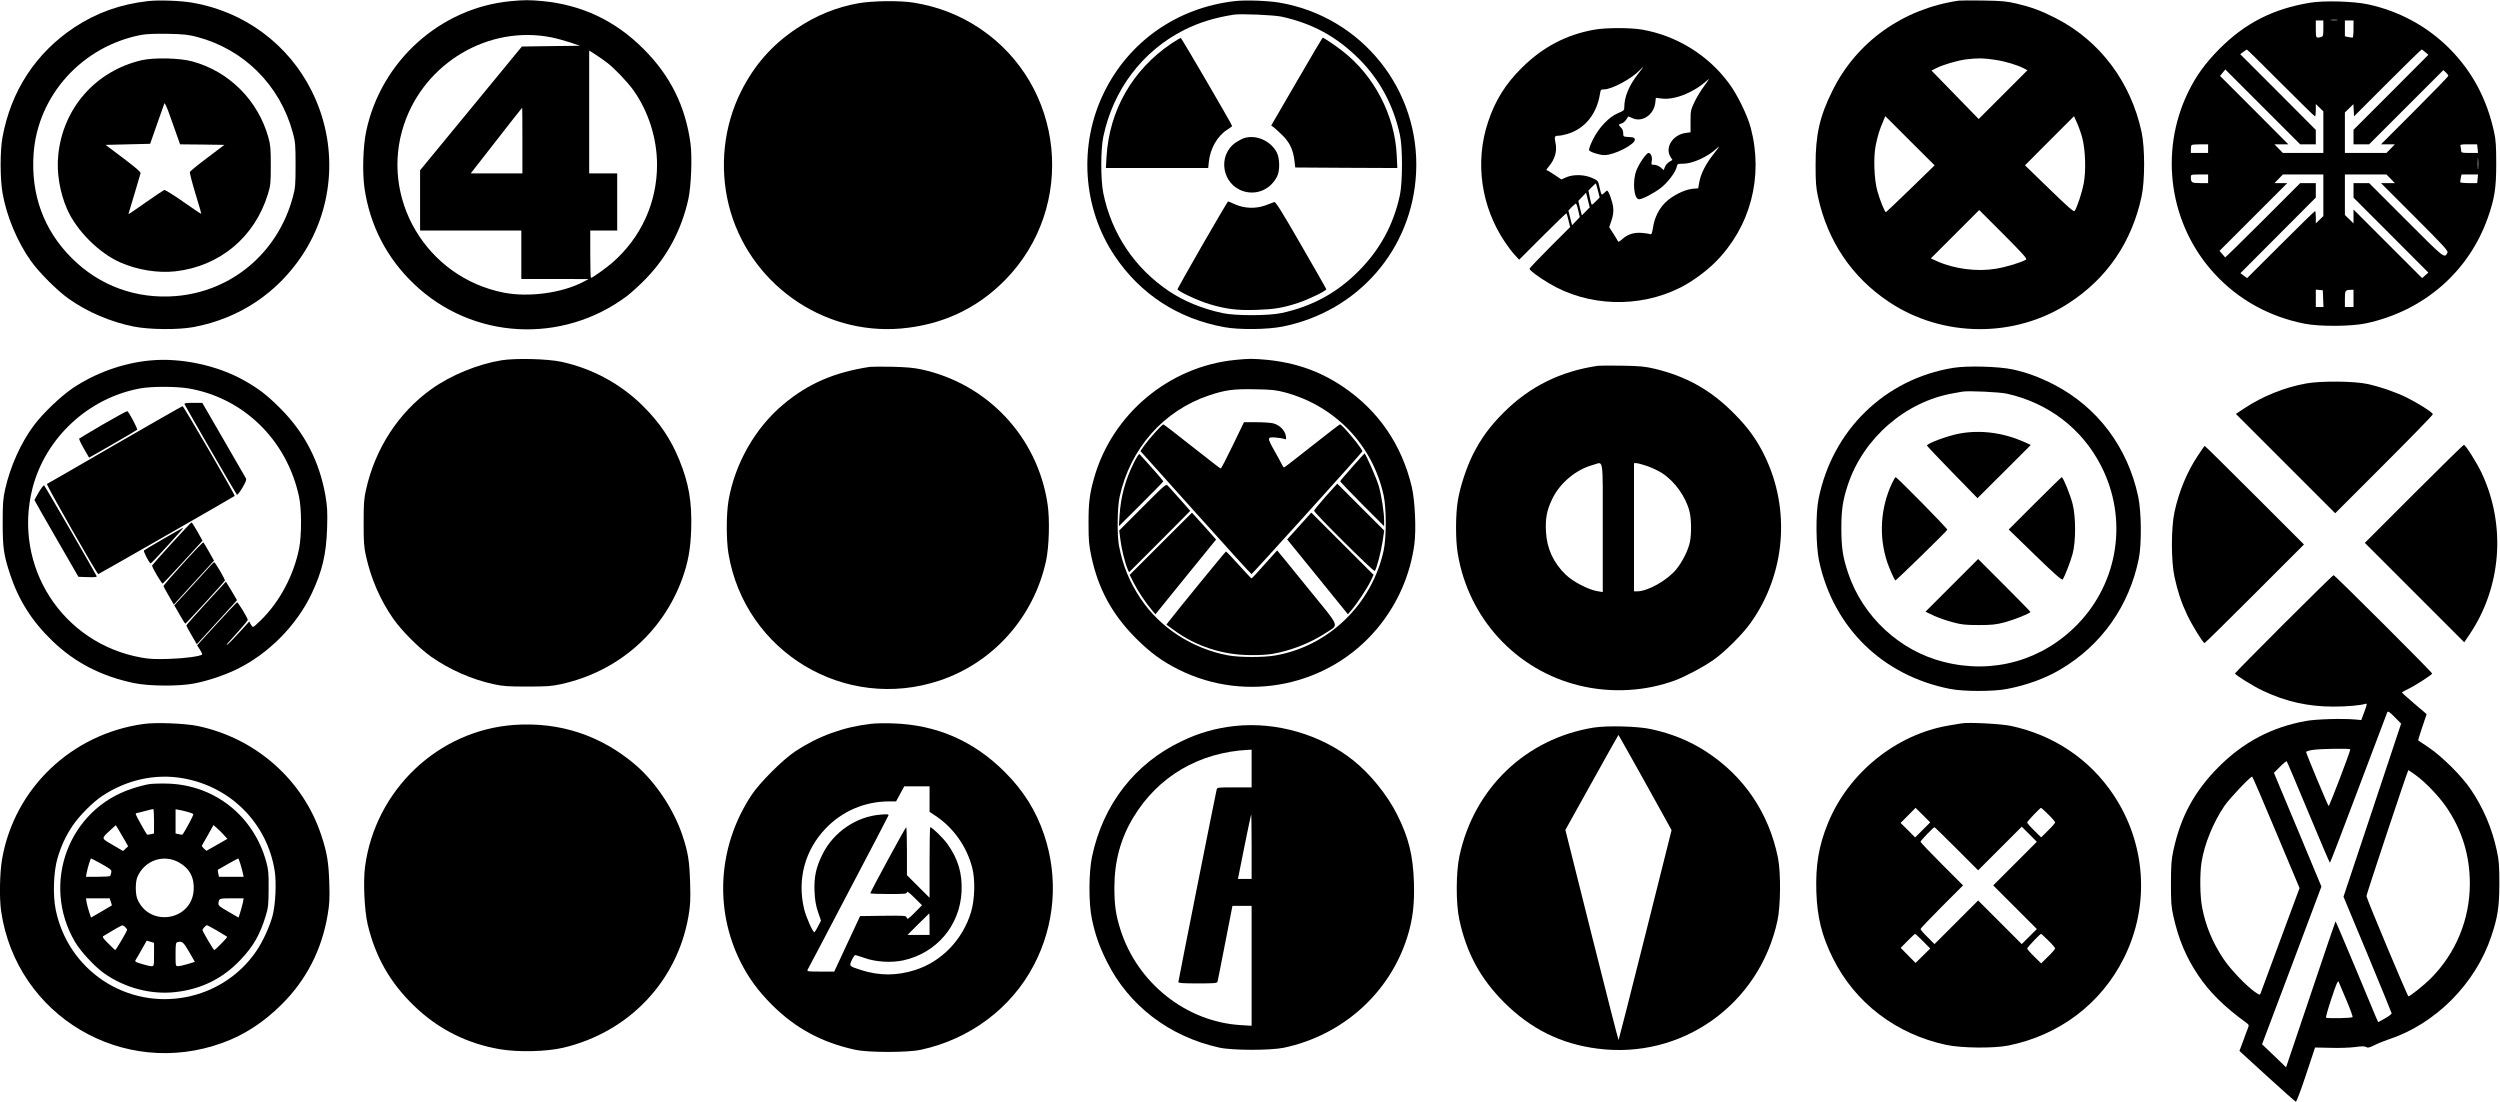 <?xml version="1.0" standalone="no"?>
<!DOCTYPE svg PUBLIC "-//W3C//DTD SVG 20010904//EN"
 "http://www.w3.org/TR/2001/REC-SVG-20010904/DTD/svg10.dtd">
<svg version="1.0" xmlns="http://www.w3.org/2000/svg"
 width="2321pt" height="1023pt" viewBox="0 0 2321 1023"
 preserveAspectRatio="xMidYMid meet">

<g transform="translate(0,1023) scale(0.1,-0.1)"
fill="#000000" stroke="none">
<path d="M1375 10220 c-257 -29 -478 -108 -683 -243 -359 -238 -590 -590 -669
-1022 -23 -125 -23 -387 1 -520 37 -212 137 -451 263 -628 74 -105 245 -276
350 -350 174 -124 391 -216 606 -259 148 -29 413 -31 557 -4 421 80 773 314
1007 668 299 453 332 1033 87 1523 -216 434 -625 737 -1107 820 -113 19 -310
26 -412 15z m455 -333 c435 -115 769 -448 888 -887 24 -88 26 -111 26 -300 0
-190 -2 -212 -26 -302 -139 -515 -567 -875 -1088 -917 -365 -29 -708 96 -965
354 -259 259 -380 589 -353 968 38 542 452 999 1000 1103 50 9 128 12 248 10
148 -3 190 -8 270 -29z"/>
<path d="M1315 9671 c-427 -100 -730 -444 -774 -879 -17 -162 14 -350 83 -506
87 -197 295 -405 492 -492 158 -70 350 -101 511 -83 412 46 737 316 860 716
25 82 27 101 27 268 0 155 -3 191 -22 258 -47 169 -137 324 -261 448 -125 125
-277 213 -446 259 -115 32 -357 37 -470 11z m331 -708 l26 -73 205 -2 206 -3
-157 -119 c-87 -65 -160 -125 -163 -132 -3 -8 20 -98 51 -200 32 -103 56 -187
54 -189 -2 -2 -77 49 -167 112 -90 63 -169 112 -177 109 -7 -3 -79 -51 -161
-108 -179 -126 -174 -122 -168 -106 2 7 27 90 55 183 28 94 53 177 55 186 4
11 -42 51 -160 140 l-165 124 207 5 207 5 63 180 c35 99 66 187 69 195 3 9 25
-38 50 -110 24 -69 56 -158 70 -197z"/>
<path d="M4740 10219 c-653 -62 -1203 -557 -1340 -1207 -30 -142 -37 -384 -16
-530 51 -346 207 -648 459 -888 541 -518 1377 -564 1981 -110 40 31 118 102
173 159 200 207 331 455 394 740 26 119 36 386 20 512 -46 346 -187 632 -436
880 -262 263 -573 410 -940 445 -122 11 -170 11 -295 -1z m380 -336 c41 -8
118 -29 170 -46 l95 -32 -270 -3 -270 -4 -472 -574 -473 -575 0 -279 0 -280
470 0 470 0 0 -225 0 -225 313 0 312 -1 -50 -26 c-199 -104 -506 -145 -738
-100 -719 142 -1155 877 -926 1562 192 573 786 924 1369 808z m515 -234 c70
-53 192 -181 248 -260 138 -196 217 -445 217 -689 0 -351 -148 -675 -414 -908
-58 -50 -186 -142 -200 -142 -3 0 -6 99 -6 220 l0 220 125 0 125 0 0 265 0
265 -130 0 -130 0 0 570 0 571 58 -37 c31 -20 80 -54 107 -75z m-785 -724 l0
-305 -240 0 -240 0 238 305 c130 167 238 305 240 305 1 0 2 -137 2 -305z"/>
<path d="M11466 10220 c-536 -61 -983 -373 -1216 -848 -238 -485 -200 -1073
99 -1518 238 -355 588 -583 1016 -661 139 -26 399 -23 542 5 701 140 1204 717
1240 1426 39 772 -503 1449 -1265 1581 -112 19 -315 26 -416 15z m434 -145
c285 -63 509 -185 715 -390 194 -193 322 -431 382 -708 26 -117 25 -438 0
-557 -59 -276 -186 -510 -387 -710 -199 -200 -430 -325 -711 -386 -119 -26
-428 -27 -548 -1 -190 41 -358 110 -500 205 -318 214 -532 535 -608 909 -25
123 -25 404 0 523 91 437 364 797 751 992 139 70 287 115 461 142 67 10 372
-3 445 -19z"/>
<path d="M10875 9826 c-361 -244 -577 -621 -602 -1053 l-6 -103 475 0 475 0 6
59 c13 123 80 240 171 297 25 16 45 31 45 34 1 11 -468 814 -476 817 -4 1 -44
-22 -88 -51z"/>
<path d="M12039 9473 l-237 -408 27 -20 c14 -11 52 -46 83 -77 64 -65 95 -134
106 -233 l7 -60 474 -3 474 -2 -6 122 c-18 368 -209 735 -502 963 -70 55 -175
125 -186 125 -2 0 -110 -183 -240 -407z"/>
<path d="M11554 8949 c-18 -5 -53 -24 -80 -41 -175 -120 -130 -394 75 -455
123 -35 245 19 307 137 28 52 26 172 -3 226 -56 106 -189 165 -299 133z"/>
<path d="M11165 7959 c-126 -220 -231 -406 -233 -413 -4 -17 188 -107 298
-140 154 -46 258 -59 435 -53 167 6 243 18 384 64 98 32 267 114 264 128 -1 6
-107 191 -235 413 -182 316 -236 401 -248 396 -8 -4 -46 -18 -85 -32 -91 -32
-195 -27 -281 12 -31 14 -59 26 -63 26 -3 -1 -109 -181 -236 -401z"/>
<path d="M18185 10224 c-519 -76 -950 -383 -1174 -839 -118 -238 -156 -408
-155 -690 0 -157 4 -208 22 -291 89 -412 314 -746 656 -975 499 -335 1172
-340 1673 -13 355 230 584 566 675 988 32 147 32 456 0 602 -100 463 -386 844
-792 1053 -136 70 -227 104 -370 138 -90 21 -133 25 -305 28 -110 2 -213 1
-230 -1z m335 -549 c95 -14 207 -47 270 -80 l33 -17 -227 -227 -226 -226 -219
225 -219 225 42 21 c60 32 201 73 281 83 106 13 161 12 265 -4z m-782 -1197
c-123 -119 -226 -217 -229 -218 -11 0 -58 117 -80 198 -30 110 -37 311 -15
422 18 89 36 147 69 223 l20 49 229 -229 229 -228 -223 -217z m1593 475 c30
-111 37 -308 14 -428 -15 -80 -60 -217 -84 -254 -7 -11 -62 37 -235 205 l-226
219 227 228 228 228 27 -60 c15 -32 37 -94 49 -138z m-521 -1133 c-39 -25
-186 -70 -280 -85 -173 -29 -382 -3 -545 69 l-59 27 224 224 225 225 225 -225
c179 -180 222 -227 210 -235z"/>
<path d="M7970 10200 c-205 -37 -394 -113 -575 -235 -227 -151 -391 -338 -514
-582 -162 -323 -203 -702 -115 -1058 179 -717 864 -1208 1598 -1145 380 33
704 183 966 449 670 680 556 1809 -235 2338 -185 123 -384 201 -610 238 -128
21 -381 18 -515 -5z"/>
<path d="M21449 10205 c-344 -56 -605 -189 -844 -429 -131 -132 -217 -251
-290 -401 -273 -561 -173 -1237 249 -1691 222 -239 507 -396 836 -460 141 -27
428 -25 566 4 536 115 955 479 1132 983 62 177 77 273 77 499 0 162 -4 223
-19 290 -67 311 -204 567 -416 780 -207 207 -470 349 -758 410 -128 28 -409
36 -533 15z m249 -162 c-16 -2 -40 -2 -55 0 -16 2 -3 4 27 4 30 0 43 -2 28 -4z
m-128 -77 c0 -68 -2 -74 -22 -80 -47 -12 -48 -10 -48 74 l0 80 35 0 35 0 0
-74z m280 -6 c0 -44 -4 -80 -9 -80 -5 0 -23 3 -40 6 l-31 7 0 73 0 74 40 0 40
0 0 -80z m-675 -500 c170 -170 313 -310 317 -310 5 0 8 26 8 57 l0 57 35 -34
35 -34 0 -193 0 -193 -188 0 -188 0 -39 40 -39 40 64 0 65 0 -317 318 -317
317 24 30 25 30 347 -347 348 -348 73 0 72 0 0 67 0 67 -351 352 -351 351 29
21 c15 12 30 22 33 22 3 0 145 -139 315 -310z m1342 285 l28 -24 -347 -348
-348 -348 0 -68 0 -67 73 0 72 0 345 345 344 344 23 -21 c13 -12 23 -26 23
-32 0 -6 -141 -152 -312 -323 l-313 -313 65 0 64 0 -39 -40 -39 -40 -193 0
-193 0 0 188 0 188 39 38 40 39 3 -57 3 -56 310 310 c170 170 313 310 317 310
4 0 20 -11 35 -25z m-2017 -895 l0 -40 -80 0 -80 0 0 33 c0 19 3 37 7 40 3 4
39 7 80 7 l73 0 0 -40z m2502 0 l4 -40 -78 0 c-68 0 -78 2 -78 18 0 9 -3 27
-6 40 -6 21 -4 22 74 22 l80 0 4 -40z m5 -182 c-2 -24 -4 -5 -4 42 0 47 2 66
4 43 2 -24 2 -62 0 -85z m-2507 -98 l0 -40 -74 0 c-79 0 -86 5 -86 56 0 23 2
24 80 24 l80 0 0 -40z m1070 -153 l0 -193 -35 -34 -35 -34 0 57 c0 31 -3 57
-7 57 -5 0 -148 -140 -319 -311 l-312 -311 -31 23 -31 23 350 351 350 351 0
67 0 67 -72 0 -73 0 -347 -347 c-191 -191 -349 -345 -350 -343 -2 3 -14 18
-28 33 l-24 28 314 314 315 315 -60 0 -59 0 39 40 39 40 188 0 188 0 0 -193z
m625 153 l39 -40 -64 0 -65 0 314 -314 c277 -277 312 -316 303 -333 -29 -53
-23 -57 -382 302 l-345 345 -72 0 -73 0 0 -67 0 -68 348 -348 347 -348 -29
-25 -29 -26 -319 319 -318 318 0 -65 0 -64 -40 39 -40 39 0 188 0 188 193 0
193 0 39 -40z m807 0 l-4 -40 -79 0 c-43 0 -79 4 -79 9 0 5 3 23 6 40 l7 31
76 0 77 0 -4 -40z m-1434 -1112 l3 -78 -36 0 -35 0 0 81 0 80 33 -3 32 -3 3
-77z m282 2 l0 -80 -40 0 -40 0 0 74 c0 79 3 84 53 85 l27 1 0 -80z"/>
<path d="M14799 9954 c-258 -46 -478 -162 -670 -353 -153 -152 -247 -302 -314
-504 -124 -372 -65 -786 158 -1116 28 -42 68 -95 91 -119 l40 -43 217 217
c120 120 220 216 222 214 2 -3 11 -33 19 -66 l15 -62 -188 -188 c-104 -104
-189 -194 -189 -199 0 -15 82 -76 179 -134 362 -218 838 -234 1221 -41 106 53
238 149 324 235 327 327 450 793 330 1248 -31 117 -125 310 -202 413 -194 263
-486 443 -806 499 -109 19 -341 19 -447 -1z m406 -414 c-82 -106 -124 -209
-125 -301 0 -34 -3 -36 -57 -59 -84 -34 -178 -133 -233 -243 -24 -47 -40 -93
-37 -101 7 -17 96 -46 143 -46 91 0 288 101 282 145 -3 17 -12 21 -55 23 -53
3 -53 3 -53 36 0 20 -8 40 -20 51 -26 24 -25 32 5 39 14 4 32 19 42 34 9 15
18 28 19 30 1 2 16 -4 33 -12 92 -48 206 25 219 142 l5 44 56 -7 c122 -14 298
57 420 169 26 24 20 13 -25 -49 -33 -44 -75 -114 -94 -155 -33 -70 -35 -81
-35 -176 l0 -102 -44 -6 c-120 -16 -196 -134 -143 -221 l19 -30 -30 -18 c-16
-10 -34 -31 -40 -47 l-11 -29 -29 25 c-16 13 -41 24 -58 24 -29 0 -30 2 -24
34 7 37 -8 76 -30 76 -19 0 -84 -92 -111 -158 -41 -100 -26 -272 23 -272 30 0
134 54 200 104 65 49 140 148 150 198 5 26 8 28 59 28 86 0 227 63 307 138 41
39 33 23 -27 -52 -68 -86 -114 -175 -129 -253 l-11 -61 -55 -5 c-75 -8 -189
-66 -250 -127 -61 -61 -100 -140 -114 -230 -9 -57 -14 -69 -27 -64 -8 4 -43 9
-78 12 -75 5 -131 -13 -182 -59 -19 -18 -36 -27 -38 -21 -2 6 -21 38 -43 72
l-39 61 21 62 c15 45 20 77 16 118 -5 54 -42 159 -57 159 -4 0 -15 -9 -25 -20
-10 -11 -21 -18 -25 -15 -4 2 -13 32 -20 66 -13 61 -13 62 -69 87 -71 32 -174
35 -240 6 l-45 -20 -64 43 c-35 24 -68 43 -74 43 -5 0 7 19 27 42 50 60 72
136 57 207 -13 63 -10 71 27 71 15 0 52 7 82 16 164 49 274 185 304 377 5 33
9 37 36 37 73 0 257 99 333 179 17 17 31 31 33 31 1 0 -22 -32 -52 -70z m-370
-1079 l16 -64 -32 -33 c-18 -19 -36 -34 -40 -34 -4 0 -12 30 -19 66 l-13 65
34 35 c18 18 34 33 35 31 1 -1 10 -31 19 -66z m-113 -194 l-36 -37 -17 67 -16
68 36 38 36 38 17 -68 17 -68 -37 -38z m-70 11 l15 -63 -36 -38 -36 -38 -17
68 -17 68 31 33 c18 17 35 32 39 32 4 0 14 -28 21 -62z"/>
<path d="M4655 6885 c-219 -36 -469 -138 -649 -267 -305 -217 -523 -552 -608
-935 -19 -84 -22 -129 -22 -308 0 -179 3 -225 22 -308 47 -213 135 -413 255
-584 79 -112 238 -271 350 -350 169 -119 377 -211 580 -255 87 -19 132 -22
312 -22 180 0 225 3 312 22 528 115 946 479 1128 982 54 151 76 272 82 455 8
254 -21 425 -110 644 -78 193 -182 347 -337 501 -207 206 -471 349 -758 411
-129 28 -426 35 -557 14z"/>
<path d="M11473 6889 c-618 -59 -1149 -503 -1316 -1099 -41 -144 -52 -233 -51
-420 0 -160 4 -201 26 -305 64 -303 194 -540 413 -760 133 -133 245 -216 401
-293 627 -312 1392 -153 1840 383 187 224 306 494 345 782 18 138 6 404 -24
533 -93 392 -312 711 -641 931 -214 144 -440 223 -711 249 -122 11 -161 11
-282 -1z m457 -302 c467 -126 814 -489 916 -957 26 -119 26 -391 0 -510 -108
-499 -510 -889 -1005 -975 -111 -20 -336 -19 -442 1 -331 63 -629 256 -809
526 -103 153 -165 305 -201 489 -19 96 -16 357 5 454 98 451 407 802 833 945
150 50 227 60 428 56 155 -3 193 -7 275 -29z"/>
<path d="M11445 6095 c-57 -118 -107 -215 -112 -215 -4 0 -124 93 -266 205
-142 113 -262 205 -266 205 -13 0 -135 -136 -178 -197 l-35 -51 512 -571 c281
-314 515 -571 519 -571 7 0 1024 1126 1029 1139 6 18 -187 251 -208 251 -4 0
-121 -90 -260 -200 -139 -110 -255 -200 -259 -200 -4 0 -13 12 -20 28 -7 15
-37 70 -67 123 -72 127 -71 133 9 127 34 -3 71 -9 81 -13 18 -8 19 -5 13 31
-8 48 -58 98 -114 113 -21 6 -91 11 -156 11 l-118 0 -104 -215z"/>
<path d="M10527 5934 c-80 -160 -121 -312 -133 -489 l-6 -100 206 205 c113
113 206 208 206 211 0 6 -109 131 -221 253 -4 5 -28 -31 -52 -80z"/>
<path d="M12555 5895 c-60 -68 -111 -127 -112 -132 -2 -4 89 -100 202 -213
l205 -205 0 55 c0 73 -24 227 -50 320 -18 63 -122 300 -132 300 -2 0 -52 -56
-113 -125z"/>
<path d="M10608 5522 l-217 -217 10 -80 c10 -84 42 -216 66 -274 l15 -34 284
284 c156 156 284 285 284 286 0 2 -175 199 -209 235 -15 17 -29 5 -233 -200z"/>
<path d="M12307 5620 c-59 -67 -107 -126 -107 -132 0 -19 553 -569 563 -559
16 16 57 171 73 275 l15 100 -218 218 -218 218 -108 -120z"/>
<path d="M10777 5182 l-289 -289 40 -79 c39 -76 110 -183 170 -253 l29 -34
281 347 282 347 -111 125 c-62 68 -112 124 -113 124 -1 0 -131 -130 -289 -288z"/>
<path d="M12062 5346 l-112 -124 282 -347 282 -348 33 39 c52 60 147 205 178
269 l27 58 -289 289 -289 289 -112 -125z"/>
<path d="M11740 4990 c-63 -72 -117 -130 -121 -130 -3 0 -56 56 -118 125 -62
69 -115 125 -119 125 -6 -1 -477 -578 -535 -655 l-18 -24 68 -50 c206 -152
457 -233 718 -233 72 -1 160 4 196 11 170 29 359 103 499 196 123 82 142 35
-175 424 -152 188 -277 341 -278 341 -1 0 -54 -59 -117 -130z"/>
<path d="M1390 6883 c-249 -24 -502 -115 -711 -254 -114 -77 -280 -235 -365
-349 -120 -161 -218 -379 -266 -591 -20 -91 -23 -131 -23 -314 0 -234 10 -300
70 -481 79 -238 205 -436 392 -615 209 -201 452 -326 753 -390 141 -30 417
-32 560 -5 126 24 279 75 393 130 298 144 560 408 701 706 99 211 135 364 143
610 4 148 2 193 -15 295 -55 319 -194 589 -421 815 -121 121 -192 176 -326
253 -250 144 -597 219 -885 190z m360 -259 c513 -88 913 -480 1026 -1004 25
-115 25 -360 1 -482 -50 -249 -180 -494 -354 -665 -35 -35 -67 -63 -73 -63 -5
0 -15 11 -23 25 l-13 25 -93 -102 c-51 -57 -101 -107 -110 -112 -19 -11 -10 0
107 128 45 50 82 95 82 101 0 18 -91 166 -99 163 -5 -2 -90 -92 -190 -201
l-181 -198 26 -40 c14 -23 24 -43 21 -45 -16 -17 -166 -37 -305 -41 -128 -4
-182 -2 -260 12 -734 132 -1194 846 -1011 1570 120 470 519 841 1000 929 106
20 336 19 449 0z"/>
<path d="M1713 6478 c7 -20 477 -832 486 -841 5 -4 27 24 51 64 32 54 40 76
33 88 -5 9 -98 170 -207 359 l-198 342 -85 0 c-64 0 -84 -3 -80 -12z"/>
<path d="M1065 6100 c-341 -198 -624 -361 -629 -363 -11 -4 464 -836 476 -837
6 0 1245 710 1267 726 7 5 -474 833 -484 833 -5 0 -289 -162 -630 -359z"/>
<path d="M958 6291 c-119 -70 -219 -129 -223 -133 -3 -3 16 -45 43 -92 l49
-85 219 125 c120 70 223 130 227 134 8 7 -76 165 -91 173 -4 2 -105 -53 -224
-122z"/>
<path d="M361 5662 c-23 -39 -41 -73 -41 -75 0 -3 92 -164 204 -358 l204 -354
87 -3 c68 -2 86 0 82 10 -8 21 -477 832 -487 841 -4 5 -26 -23 -49 -61z"/>
<path d="M1593 5184 c-98 -107 -179 -199 -181 -204 -4 -12 89 -171 99 -168 4
2 89 92 188 200 l181 198 -47 85 c-27 46 -51 85 -55 85 -3 0 -87 -88 -185
-196z"/>
<path d="M1520 5229 c-96 -56 -179 -105 -183 -109 -9 -8 49 -120 62 -120 4 0
68 66 142 148 135 148 165 182 158 182 -2 0 -83 -46 -179 -101z"/>
<path d="M1699 4998 c-101 -111 -183 -205 -181 -210 1 -5 23 -45 49 -90 l47
-81 36 40 c19 22 103 114 186 204 l151 164 -47 83 c-26 45 -49 85 -52 87 -3 3
-88 -85 -189 -197z"/>
<path d="M1948 4971 c-18 -21 -100 -111 -181 -199 l-149 -162 49 -85 c26 -47
51 -85 54 -85 6 0 362 388 367 400 4 10 -90 170 -99 170 -4 0 -22 -17 -41 -39z"/>
<path d="M1913 4630 c-101 -109 -183 -203 -183 -207 0 -4 22 -45 49 -91 l48
-83 149 163 c82 90 166 182 187 204 l37 42 -50 86 c-28 47 -52 86 -53 86 -1 0
-84 -90 -184 -200z"/>
<path d="M14835 6834 c-348 -51 -634 -193 -875 -434 -126 -125 -210 -240 -285
-389 -60 -120 -119 -299 -140 -426 -22 -129 -23 -367 -1 -495 99 -600 540
-1080 1126 -1224 298 -73 616 -55 896 49 101 39 263 125 357 192 104 74 266
236 340 340 322 452 373 1048 132 1547 -72 150 -158 270 -290 401 -215 216
-439 341 -735 412 -89 21 -134 25 -300 28 -107 2 -208 1 -225 -1z m45 -1503
l0 -598 -52 9 c-81 13 -225 88 -290 151 -115 110 -177 243 -185 399 -7 123 7
200 58 306 72 149 222 274 380 316 99 27 89 96 89 -583z m416 571 c44 -16 106
-45 137 -66 118 -78 217 -217 252 -353 18 -67 20 -210 4 -285 -15 -75 -69
-183 -126 -253 -83 -102 -265 -205 -363 -205 l-30 0 0 595 0 595 23 0 c12 0
58 -13 103 -28z"/>
<path d="M8075 6824 c-332 -51 -575 -156 -807 -352 -258 -217 -445 -547 -504
-887 -22 -129 -22 -366 -1 -495 153 -914 1082 -1472 1961 -1178 499 167 875
590 988 1113 28 133 35 379 14 523 -92 624 -557 1120 -1174 1253 -71 15 -143
21 -272 24 -96 2 -188 1 -205 -1z"/>
<path d="M18135 6815 c-636 -103 -1125 -579 -1252 -1220 -27 -136 -24 -434 5
-571 133 -621 590 -1067 1217 -1190 125 -25 405 -25 530 0 185 36 352 97 494
181 382 225 639 590 728 1030 27 138 24 434 -6 575 -98 459 -378 830 -781
1039 -135 69 -253 113 -388 142 -129 27 -417 35 -547 14z m498 -240 c386 -87
698 -326 874 -671 250 -488 163 -1075 -217 -1468 -327 -338 -786 -468 -1245
-351 -409 103 -750 420 -886 822 -50 149 -63 233 -64 413 0 177 13 265 61 410
144 433 535 772 979 849 33 6 71 13 85 15 53 10 347 -4 413 -19z"/>
<path d="M18193 6205 c-110 -20 -304 -92 -303 -112 1 -4 106 -116 235 -248
l234 -240 248 247 247 247 -59 27 c-196 87 -405 115 -602 79z"/>
<path d="M17566 5745 c-109 -231 -125 -500 -43 -740 21 -60 61 -150 73 -164 4
-5 478 457 483 471 3 10 -467 488 -480 488 -4 0 -18 -25 -33 -55z"/>
<path d="M18892 5557 l-243 -243 246 -239 c190 -184 249 -235 256 -224 20 32
72 166 91 237 31 113 31 342 0 464 -21 83 -88 248 -101 248 -3 0 -115 -109
-249 -243z"/>
<path d="M18120 4795 l-244 -244 78 -37 c43 -20 122 -47 175 -61 82 -22 117
-26 241 -26 123 0 159 4 240 25 92 25 240 84 240 97 0 3 -109 115 -243 249
l-242 242 -245 -245z"/>
<path d="M21410 6670 c-199 -36 -404 -118 -574 -231 l-78 -52 461 -461 461
-461 455 455 c250 250 454 459 452 465 -5 18 -140 103 -242 154 -105 51 -239
98 -365 126 -119 27 -436 30 -570 5z"/>
<path d="M22410 5645 l-455 -455 461 -461 462 -462 50 74 c296 440 339 1011
113 1495 -44 94 -151 264 -166 264 -6 0 -215 -205 -465 -455z"/>
<path d="M20407 6003 c-102 -152 -177 -334 -219 -526 -32 -148 -32 -456 0
-603 29 -134 64 -240 117 -351 45 -96 148 -263 162 -263 5 0 214 206 466 458
l457 457 -458 458 c-251 251 -460 457 -463 457 -3 0 -31 -39 -62 -87z"/>
<path d="M21202 4437 c-248 -248 -452 -455 -452 -459 0 -14 169 -119 261 -162
211 -100 417 -146 652 -146 128 0 252 11 299 26 16 5 14 -5 -11 -73 l-29 -78
-53 5 c-124 11 -365 4 -464 -14 -316 -58 -576 -195 -806 -425 -225 -226 -353
-460 -421 -775 -19 -85 -22 -134 -23 -306 0 -179 3 -218 23 -308 48 -213 116
-376 229 -545 104 -156 242 -293 447 -442 25 -18 27 -22 16 -50 -7 -16 -27
-71 -45 -121 l-34 -91 256 -234 c141 -129 261 -235 267 -237 7 -1 46 102 95
250 l84 253 142 -3 c79 -3 181 1 229 7 64 9 90 9 104 0 15 -9 29 -6 77 18 33
17 92 40 130 53 434 142 807 516 954 957 60 177 75 278 75 493 0 165 -4 211
-23 300 -45 211 -125 398 -245 575 -81 120 -265 303 -386 384 -52 36 -97 66
-99 67 -2 2 15 57 37 123 l41 121 -115 98 c-63 53 -114 100 -114 103 0 3 24
16 52 30 62 28 228 135 228 146 0 12 -903 913 -915 913 -6 0 -214 -204 -463
-453z m823 -1728 l-268 -804 223 -535 c122 -294 223 -541 224 -548 0 -6 -27
-28 -62 -47 l-63 -35 -23 52 c-12 29 -101 241 -196 470 -96 229 -175 416 -177
414 -2 -1 -106 -307 -231 -679 l-228 -676 -111 107 -112 107 276 732 275 732
-220 528 -221 528 57 57 c31 32 59 54 62 50 4 -4 94 -217 201 -474 107 -257
197 -468 200 -468 3 0 122 309 264 688 142 378 262 695 267 706 9 17 16 13 70
-41 l60 -61 -267 -803z m-205 564 c0 -22 -195 -532 -201 -526 -10 10 -209 488
-209 501 0 6 28 15 63 20 71 11 347 15 347 5z m604 -237 c90 -64 218 -197 287
-298 147 -215 219 -449 219 -712 0 -332 -130 -646 -363 -880 -60 -60 -192
-166 -207 -166 -9 0 -390 910 -390 931 0 16 383 1169 389 1169 2 0 31 -20 65
-44z m-1292 -534 l217 -517 -178 -480 c-97 -264 -180 -488 -184 -498 -6 -17
-11 -15 -54 15 -81 57 -226 209 -290 305 -102 153 -166 307 -199 481 -20 105
-22 306 -5 417 27 171 109 370 214 525 47 68 238 270 256 270 4 0 104 -233
223 -518z m652 -1557 c35 -82 61 -153 57 -158 -9 -10 -237 -14 -246 -5 -4 4
19 85 51 180 44 134 59 168 66 153 5 -11 37 -87 72 -170z"/>
<path d="M1335 3509 c-672 -92 -1203 -600 -1316 -1257 -22 -129 -26 -367 -8
-485 144 -970 1133 -1556 2057 -1218 201 73 380 190 547 356 228 226 371 505
426 826 18 106 21 150 16 304 -6 190 -21 281 -74 440 -169 514 -608 902 -1148
1015 -116 24 -388 35 -500 19z m361 -504 c447 -77 787 -421 855 -865 16 -108
7 -306 -20 -410 -26 -99 -91 -242 -150 -328 -315 -464 -953 -588 -1423 -276
-228 152 -384 385 -440 654 -29 137 -21 358 16 483 35 117 75 203 140 301 60
90 190 221 276 277 227 150 491 208 746 164z"/>
<path d="M1385 2950 c-33 -5 -104 -23 -157 -41 -591 -191 -849 -882 -532
-1423 53 -90 181 -228 269 -291 193 -137 439 -202 667 -175 238 27 435 125
598 296 122 128 183 234 237 411 24 79 26 104 27 253 1 143 -2 176 -22 249
-116 424 -477 712 -912 726 -63 2 -142 0 -175 -5z m45 -344 l0 -114 -31 -7
c-17 -4 -32 -5 -34 -3 -10 10 -105 181 -105 189 0 5 3 9 8 10 4 0 39 9 77 19
39 10 73 19 78 19 4 1 7 -50 7 -113z m317 85 c23 -6 45 -15 48 -20 4 -7 -78
-161 -101 -189 -1 -2 -16 -1 -33 3 l-31 7 0 112 0 113 38 -7 c20 -4 56 -12 79
-19z m-589 -262 l32 -56 -24 -22 -23 -22 -97 57 c-110 64 -109 56 -17 141 l46
42 26 -42 c14 -23 40 -67 57 -98z m922 47 l31 -34 -98 -56 -97 -55 -23 21
c-12 11 -21 24 -19 27 1 3 27 48 56 98 l52 93 34 -30 c19 -16 48 -45 64 -64z
m-1135 -268 c86 -49 93 -55 88 -78 -3 -14 -8 -28 -10 -32 -2 -5 -54 -8 -115
-8 l-110 0 6 34 c10 52 36 136 42 136 3 0 48 -24 99 -52z m717 15 c98 -55 144
-142 136 -258 -19 -285 -413 -346 -523 -81 -19 46 -19 157 0 203 65 155 243
217 387 136z m570 -15 c9 -29 19 -68 23 -85 l7 -33 -115 0 -114 0 -7 32 c-3
17 -5 32 -4 33 21 14 185 105 189 105 3 0 13 -24 21 -52z m-1203 -350 c6 -17
10 -32 9 -34 -2 -1 -46 -27 -98 -58 l-95 -55 -16 48 c-9 26 -20 67 -24 89 l-7
42 110 0 110 0 11 -32z m1227 -3 c-4 -20 -15 -60 -24 -90 l-17 -54 -95 55
c-79 45 -95 58 -92 77 5 47 6 47 123 47 l111 0 -6 -35z m-1094 -232 c10 -9 18
-20 18 -25 0 -13 -103 -188 -110 -188 -3 0 -32 27 -65 61 -49 48 -57 62 -45
69 87 53 167 98 174 99 5 1 18 -6 28 -16z m855 -34 c48 -29 90 -54 92 -56 6
-4 -110 -123 -120 -123 -7 0 -109 173 -109 186 0 10 31 44 41 44 5 0 48 -23
96 -51z m-587 -221 c0 -107 0 -108 -24 -108 -13 0 -54 9 -91 21 -64 20 -66 21
-53 42 8 12 34 56 57 98 l43 76 34 -10 34 -10 0 -109z m326 25 l53 -93 -66
-20 c-36 -11 -76 -20 -89 -20 -24 0 -24 1 -24 109 0 96 2 110 18 114 42 12 55
1 108 -90z"/>
<path d="M8086 3510 c-258 -30 -489 -114 -704 -256 -115 -77 -329 -290 -404
-404 -311 -469 -350 -1056 -103 -1550 76 -151 161 -267 289 -396 220 -220 465
-353 776 -420 122 -27 487 -27 610 0 457 99 841 388 1049 787 195 373 229 805
96 1205 -75 225 -192 413 -369 589 -288 287 -630 436 -1036 449 -69 3 -161 1
-204 -4z m544 -699 l0 -118 57 -38 c165 -110 288 -284 339 -480 29 -112 24
-295 -10 -410 -77 -258 -274 -463 -521 -541 -169 -54 -332 -54 -500 0 -114 37
-112 35 -87 93 12 26 27 47 34 46 7 -1 47 -14 88 -28 102 -36 245 -45 356 -21
309 68 525 322 541 636 8 172 -31 304 -132 446 -40 55 -141 154 -159 154 -3 0
-6 -147 -6 -327 l0 -328 -105 105 -105 105 0 222 c0 123 -3 223 -7 223 -8 -1
-333 -600 -333 -613 0 -4 77 -7 170 -7 154 0 170 2 170 17 0 12 24 -6 70 -52
l70 -69 -67 -68 c-61 -61 -68 -66 -75 -48 -7 20 -15 20 -220 18 l-213 -3 -120
-257 -120 -258 -128 0 c-118 0 -127 1 -119 18 6 9 175 331 376 715 202 383
370 705 373 714 6 14 -2 16 -73 10 -223 -17 -435 -162 -536 -364 -62 -123 -82
-215 -76 -352 4 -79 12 -126 32 -187 l28 -81 -26 -51 c-14 -28 -30 -53 -35
-56 -12 -8 -78 140 -96 216 -65 272 7 544 198 744 155 164 366 254 593 254
l63 0 38 70 38 70 118 0 117 0 0 -119z m0 -1161 l0 -100 -102 0 -103 0 100
100 c55 55 101 100 102 100 2 0 3 -45 3 -100z"/>
<path d="M18210 3514 c-14 -2 -68 -12 -120 -20 -488 -83 -929 -440 -1119 -906
-86 -210 -116 -392 -108 -638 8 -237 51 -409 153 -615 206 -415 586 -706 1054
-806 141 -30 437 -33 575 -6 475 96 863 389 1074 814 243 486 205 1062 -99
1516 -220 329 -554 553 -952 638 -90 19 -394 35 -458 23z m-360 -989 l-70 -70
-67 68 -68 67 70 70 69 70 68 -67 68 -68 -70 -70z m1167 143 c35 -34 63 -67
63 -73 0 -6 -29 -40 -65 -75 l-65 -64 -65 64 c-36 35 -65 69 -65 74 0 10 120
136 129 136 3 0 34 -28 68 -62z m-852 -318 l200 -200 202 202 203 203 70 -70
70 -70 -202 -202 -203 -203 203 -203 202 -202 -70 -70 -70 -70 -203 203 -202
202 -202 -202 -203 -203 -65 65 c-36 35 -65 69 -65 75 0 5 89 99 197 207 l198
198 -198 198 c-108 108 -197 202 -197 207 0 10 120 135 130 135 3 0 95 -90
205 -200z m-312 -858 l67 -68 -68 -67 -68 -67 -69 70 -69 70 64 65 c35 36 67
65 70 65 3 0 36 -30 73 -68z m1164 6 c35 -34 63 -67 63 -73 0 -6 -29 -40 -65
-75 l-65 -64 -65 64 c-36 35 -65 69 -65 74 0 10 120 136 129 136 3 0 34 -28
68 -62z"/>
<path d="M4775 3500 c-708 -50 -1291 -604 -1386 -1317 -18 -138 -6 -404 24
-533 72 -304 209 -544 433 -760 222 -214 490 -349 795 -401 171 -29 432 -23
589 14 610 145 1057 616 1162 1222 17 103 20 147 15 310 -6 201 -19 284 -72
441 -81 241 -247 490 -433 651 -321 275 -704 402 -1127 373z"/>
<path d="M11465 3490 c-175 -19 -332 -63 -494 -141 -434 -206 -729 -586 -832
-1069 -32 -150 -33 -439 -1 -586 33 -151 66 -245 137 -389 203 -410 581 -699
1045 -801 121 -27 477 -27 600 -1 546 116 981 507 1145 1027 51 162 68 303 62
505 -8 252 -48 417 -155 630 -91 183 -251 381 -410 507 -300 239 -713 359
-1097 318z m155 -395 l0 -175 -160 0 c-157 0 -160 0 -165 -22 -13 -55 -355
-1774 -355 -1785 0 -10 41 -13 179 -13 163 0 180 2 185 18 2 9 35 171 71 359
l67 343 89 0 89 0 0 -557 0 -556 -102 6 c-506 31 -959 391 -1116 887 -44 140
-56 227 -56 395 1 241 58 450 175 645 231 383 612 606 1072 629 l27 1 0 -175z
m0 -725 l0 -300 -64 0 -63 0 60 300 c33 165 62 300 63 300 2 0 4 -135 4 -300z"/>
<path d="M14795 3475 c-630 -102 -1112 -564 -1246 -1195 -32 -150 -33 -439 -1
-586 67 -312 195 -548 416 -770 247 -246 525 -385 864 -429 785 -104 1506 408
1674 1188 30 138 32 445 5 582 -84 417 -316 760 -670 989 -149 97 -319 166
-509 207 -125 27 -406 34 -533 14z m317 -220 c47 -82 157 -281 246 -441 l161
-291 -244 -973 c-134 -535 -246 -974 -248 -976 -2 -3 -114 435 -249 973 l-245
978 246 442 c135 243 246 441 247 440 1 -1 39 -69 86 -152z"/>
</g>
</svg>
